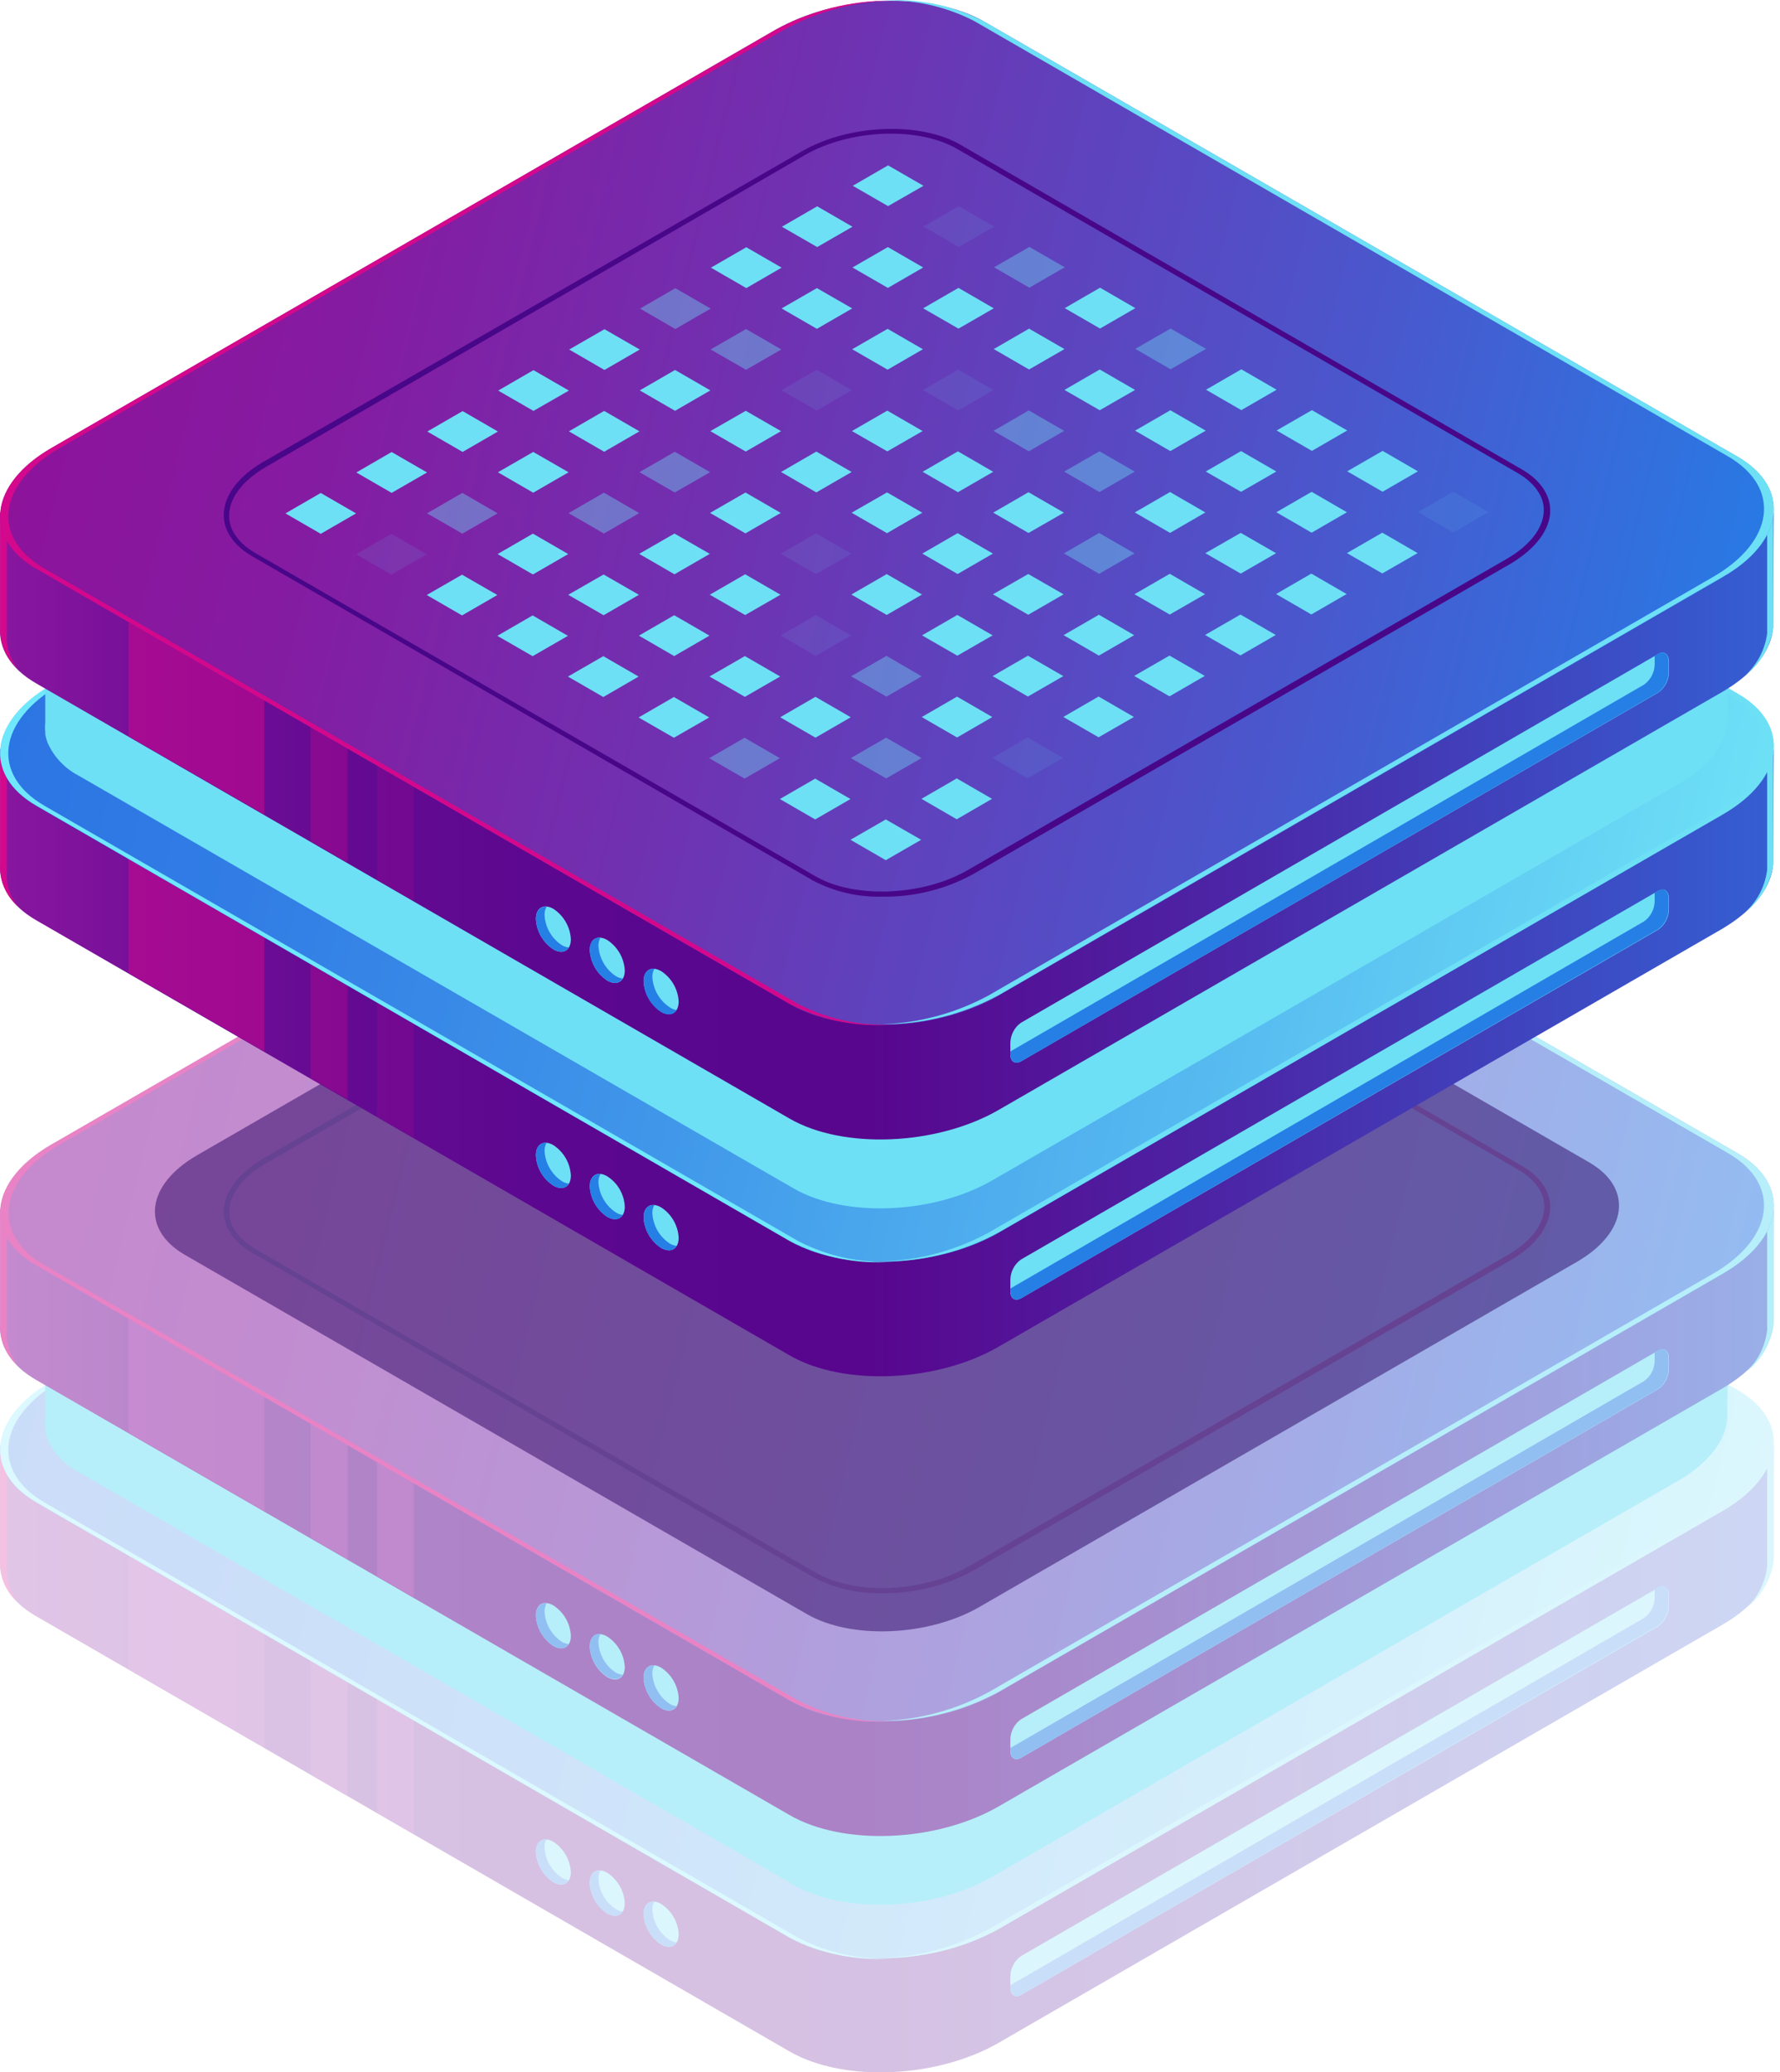 <svg width="116" height="135" viewBox="0 0 116 135" fill="none" xmlns="http://www.w3.org/2000/svg">
<g opacity="0.5">
<g opacity="0.5">
<path d="M115.597 94.209H91.239L64.122 78.549C60.634 76.535 54.536 76.79 50.501 79.115L24.391 94.209H0.009V101.632C-0.091 103 0.668 104.318 2.346 105.281L51.459 133.642C54.946 135.656 61.045 135.401 65.079 133.076L112.233 105.847C114.328 104.641 115.447 103.112 115.553 101.632L115.597 94.209Z" fill="url(#paint0_linear_450_3126)"/>
<path d="M37.203 121.954C37.203 122.681 36.694 122.98 36.066 122.613C35.734 122.397 35.458 122.107 35.259 121.764C35.06 121.422 34.945 121.038 34.922 120.642C34.922 119.915 35.432 119.623 36.066 119.983C36.395 120.201 36.67 120.492 36.867 120.834C37.065 121.176 37.18 121.56 37.203 121.954Z" fill="#6DE0F6"/>
<path d="M36.632 122.327C36.297 122.113 36.018 121.821 35.819 121.477C35.62 121.134 35.507 120.747 35.488 120.35C35.481 120.165 35.526 119.982 35.618 119.821C35.208 119.784 34.922 120.083 34.922 120.63C34.943 121.027 35.057 121.414 35.256 121.758C35.455 122.103 35.732 122.396 36.066 122.613C36.501 122.868 36.88 122.793 37.073 122.482C36.916 122.464 36.765 122.411 36.632 122.327Z" fill="#267FE5"/>
<path d="M40.716 123.981C40.716 124.708 40.206 125.007 39.572 124.64C39.24 124.423 38.965 124.131 38.767 123.787C38.569 123.444 38.456 123.059 38.434 122.663C38.434 121.93 38.944 121.637 39.572 121.998C39.905 122.215 40.182 122.508 40.381 122.853C40.58 123.197 40.694 123.584 40.716 123.981Z" fill="#6DE0F6"/>
<path d="M44.228 126.008C44.228 126.736 43.719 127.034 43.084 126.667C42.752 126.45 42.475 126.158 42.277 125.815C42.078 125.472 41.963 125.086 41.941 124.69C41.941 123.957 42.457 123.664 43.084 124.031C43.419 124.245 43.698 124.537 43.897 124.881C44.096 125.225 44.209 125.611 44.228 126.008Z" fill="#6DE0F6"/>
<path d="M40.144 124.373C39.81 124.156 39.533 123.863 39.334 123.519C39.135 123.174 39.021 122.787 39 122.39C38.995 122.205 39.04 122.023 39.131 121.861C38.72 121.824 38.434 122.129 38.434 122.676C38.456 123.072 38.569 123.457 38.767 123.8C38.965 124.144 39.24 124.436 39.572 124.653C40.013 124.908 40.393 124.839 40.585 124.522C40.429 124.504 40.279 124.453 40.144 124.373Z" fill="#267FE5"/>
<path d="M43.65 126.387C43.319 126.169 43.044 125.877 42.846 125.534C42.648 125.19 42.534 124.805 42.513 124.41C42.507 124.223 42.552 124.038 42.643 123.875C42.233 123.838 41.941 124.142 41.941 124.69C41.963 125.086 42.079 125.472 42.277 125.817C42.476 126.161 42.752 126.454 43.084 126.673C43.526 126.928 43.905 126.853 44.098 126.542C43.939 126.523 43.786 126.47 43.65 126.387Z" fill="#267FE5"/>
<path d="M6.188 94.209H0.009V101.632C-0.019 102.14 0.067 102.649 0.261 103.12C0.454 103.591 0.75 104.013 1.128 104.355C0.632 103.716 0.389 102.917 0.444 102.11V94.688H6.661C6.512 94.519 6.355 94.359 6.188 94.209Z" fill="#D4088C"/>
<path d="M107.801 94.209C107.757 94.346 107.708 94.483 107.658 94.619H115.162V102.042C115.042 103.078 114.562 104.04 113.806 104.759C114.786 103.997 115.429 102.881 115.597 101.65V94.209H107.801Z" fill="#6DE0F6"/>
<g style="mix-blend-mode:lighten" opacity="0.5">
<path d="M17.223 113.86V95.52H8.376V108.756L17.223 113.86Z" fill="#A31FA9"/>
</g>
<g style="mix-blend-mode:lighten" opacity="0.5">
<path d="M22.656 116.999V100.842H20.238V115.6L22.656 116.999Z" fill="#A31FA9"/>
</g>
<g style="mix-blend-mode:lighten" opacity="0.5">
<path d="M26.977 119.493V101.769H24.565V118.1L26.977 119.493Z" fill="#A31FA9"/>
</g>
<path d="M51.483 126.238L2.371 97.884C-1.117 95.863 -0.681 92.345 3.353 90.013L50.501 62.765C54.536 60.44 60.634 60.185 64.122 62.2L113.234 90.554C116.728 92.575 116.287 96.093 112.252 98.425L65.098 125.648C61.069 127.979 54.971 128.228 51.483 126.238Z" fill="url(#paint1_linear_450_3126)"/>
<path d="M52.024 126.238L2.912 97.883C-0.613 95.838 -0.147 92.319 3.888 89.988L51.042 62.765C53.176 61.596 55.554 60.944 57.986 60.862C55.38 60.868 52.816 61.522 50.526 62.765L3.347 89.988C-0.688 92.319 -1.129 95.838 2.365 97.858L51.483 126.238C53.542 127.293 55.853 127.758 58.16 127.58C56.033 127.675 53.918 127.212 52.024 126.238Z" fill="#70E8FC"/>
<path d="M113.241 90.553L64.128 62.199C62.066 61.142 59.75 60.679 57.439 60.862C59.541 60.776 61.63 61.237 63.5 62.199L112.613 90.553C116.1 92.574 115.665 96.093 111.63 98.424L64.476 125.647C62.343 126.812 59.968 127.464 57.538 127.549C60.18 127.559 62.782 126.905 65.104 125.647L112.258 98.424C116.293 96.093 116.734 92.574 113.241 90.553Z" fill="#6DE0F6"/>
<path d="M57.501 119.462C55.898 119.508 54.309 119.142 52.888 118.399L16.321 97.262C15.078 96.528 14.357 95.496 14.357 94.359C14.357 93.01 15.339 91.667 17.049 90.678L52.155 70.412C55.263 68.615 60.007 68.422 62.723 69.989L99.29 91.126C100.533 91.86 101.255 92.892 101.255 94.035C101.255 95.378 100.272 96.721 98.563 97.71L63.457 117.976C61.631 118.971 59.581 119.482 57.501 119.462ZM58.123 69.778C56.193 69.763 54.291 70.24 52.596 71.164L17.471 91.424C16.023 92.257 15.196 93.333 15.196 94.377C15.236 94.845 15.4 95.293 15.671 95.675C15.942 96.058 16.31 96.361 16.738 96.553L53.305 117.69C55.791 119.12 60.143 118.934 63.028 117.267L98.14 97.001C99.582 96.168 100.409 95.092 100.409 94.054C100.371 93.586 100.207 93.136 99.936 92.753C99.665 92.369 99.296 92.065 98.867 91.872L62.3 70.735C61.006 70.063 59.562 69.733 58.104 69.778H58.123Z" fill="#480689"/>
<path d="M66.528 129.968L108.074 105.934C108.284 105.785 108.455 105.588 108.575 105.36C108.695 105.132 108.76 104.88 108.764 104.622V103.939C108.764 103.435 108.454 103.199 108.074 103.423L66.528 127.432C66.319 127.582 66.148 127.78 66.029 128.009C65.91 128.238 65.847 128.492 65.844 128.75V129.427C65.819 129.968 66.124 130.167 66.528 129.968Z" fill="#6DE0F6"/>
<path d="M107.142 105.399C107.352 105.249 107.523 105.051 107.643 104.822C107.763 104.593 107.827 104.34 107.832 104.082V103.528L108.05 103.404C108.429 103.18 108.74 103.404 108.74 103.92V104.604C108.735 104.861 108.67 105.114 108.55 105.342C108.431 105.569 108.259 105.766 108.05 105.915L66.528 129.968C66.149 130.186 65.844 129.968 65.844 129.446V129.322L107.142 105.399Z" fill="#267FE5"/>
</g>
<path d="M112.644 85.399C112.65 85.283 112.65 85.166 112.644 85.051C112.644 85.051 112.644 85.013 112.644 84.995C112.58 84.21 112.238 83.474 111.68 82.918C111.315 82.531 110.897 82.198 110.437 81.93L63.811 55.024H63.768C63.348 54.776 62.907 54.568 62.45 54.402C62.377 54.375 62.302 54.354 62.226 54.34C61.792 54.192 61.35 54.071 60.902 53.979H60.827C59.892 53.809 58.942 53.734 57.992 53.755H57.47C56.422 53.806 55.381 53.956 54.362 54.203L54.219 54.234C53.715 54.364 53.219 54.522 52.733 54.707C52.64 54.744 52.54 54.763 52.447 54.8C51.9 55.016 51.368 55.27 50.855 55.558L6.095 81.395C4.112 82.545 3.049 83.994 2.949 85.399V85.573C2.949 85.647 2.949 85.722 2.949 85.797V92.442C2.927 92.649 2.927 92.857 2.949 93.064C2.947 93.109 2.947 93.155 2.949 93.201C2.986 93.398 3.04 93.591 3.111 93.779C3.521 94.687 4.226 95.43 5.113 95.886L51.738 122.792C55.052 124.707 60.84 124.471 64.663 122.258L109.423 96.427C110.223 95.978 110.94 95.396 111.543 94.705L111.581 94.662C111.768 94.436 111.937 94.195 112.084 93.941C112.203 93.729 112.301 93.506 112.376 93.275C112.397 93.225 112.413 93.173 112.426 93.12C112.496 92.897 112.542 92.668 112.563 92.436L112.644 85.399Z" fill="#6DE0F6"/>
<path d="M115.597 78.778H91.239L64.122 63.125C60.634 61.11 54.536 61.359 50.501 63.69L24.391 78.778H0.009V86.239C-0.091 87.6 0.668 88.918 2.346 89.888L51.459 118.242C54.946 120.263 61.045 120.008 65.079 117.677L112.233 90.454C114.328 89.241 115.447 87.712 115.553 86.239L115.597 78.778Z" fill="url(#paint2_linear_450_3126)"/>
<path d="M6.188 78.778H0.009V86.238C-0.012 86.744 0.079 87.248 0.276 87.715C0.473 88.181 0.77 88.598 1.146 88.936C0.643 88.299 0.392 87.497 0.444 86.686V79.257H6.661C6.518 79.089 6.356 78.934 6.188 78.778Z" fill="#D4088C"/>
<path d="M107.801 78.778C107.757 78.915 107.708 79.052 107.658 79.189H115.162V86.649C115.04 87.684 114.561 88.645 113.806 89.365C114.785 88.602 115.428 87.487 115.597 86.257V78.797L107.801 78.778Z" fill="#6DE0F6"/>
<g style="mix-blend-mode:lighten" opacity="0.5">
<path d="M17.223 98.435V80.096H8.376V93.325L17.223 98.435Z" fill="#A31FA9"/>
</g>
<g style="mix-blend-mode:lighten" opacity="0.5">
<path d="M22.656 101.568V85.411H20.238V100.176L22.656 101.568Z" fill="#A31FA9"/>
</g>
<g style="mix-blend-mode:lighten" opacity="0.5">
<path d="M26.977 104.068V86.338H24.565V102.669L26.977 104.068Z" fill="#A31FA9"/>
</g>
<path d="M51.483 110.782L2.371 82.427C-1.117 80.413 -0.681 76.888 3.353 74.563L50.507 47.334C54.542 45.009 60.641 44.754 64.128 46.774L113.24 75.129C116.734 77.143 116.293 80.668 112.258 82.993L65.104 110.222C61.069 112.56 54.971 112.802 51.483 110.782Z" fill="url(#paint3_linear_450_3126)"/>
<path d="M52.024 110.782L2.912 82.427C-0.582 80.413 -0.141 76.888 3.894 74.563L51.048 47.334C53.181 46.165 55.556 45.509 57.986 45.419C55.38 45.428 52.818 46.082 50.526 47.321L3.347 74.563C-0.688 76.888 -1.129 80.413 2.365 82.427L51.477 110.782C53.536 111.837 55.847 112.302 58.154 112.125C56.028 112.221 53.915 111.758 52.024 110.782Z" fill="#D4088C"/>
<path d="M113.241 75.129L64.128 46.774C62.064 45.712 59.747 45.243 57.433 45.419C59.535 45.334 61.624 45.797 63.494 46.761L112.606 75.116C116.094 77.13 115.659 80.655 111.624 82.98L64.47 110.21C62.337 111.375 59.961 112.026 57.532 112.112C60.173 112.119 62.774 111.465 65.098 110.21L112.252 82.98C116.293 80.668 116.734 77.124 113.241 75.129Z" fill="#6DE0F6"/>
<path d="M57.501 103.788C55.942 103.831 54.397 103.476 53.013 102.756L16.446 81.619C15.258 80.935 14.581 79.978 14.581 78.927C14.581 77.683 15.519 76.44 17.148 75.47L52.279 55.222C55.325 53.463 59.95 53.277 62.593 54.8L99.16 75.937C100.347 76.627 101.025 77.578 101.025 78.629C101.025 79.872 100.086 81.146 98.457 82.091L63.351 102.358C61.554 103.323 59.541 103.816 57.501 103.788ZM58.123 54.103C56.15 54.086 54.205 54.572 52.472 55.515L17.341 75.787C15.818 76.664 14.941 77.82 14.941 78.952C14.941 79.878 15.563 80.73 16.614 81.351L53.181 102.457C55.729 103.931 60.205 103.744 63.127 102.041L98.24 81.768C99.763 80.891 100.639 79.735 100.639 78.604C100.639 77.677 100.017 76.832 98.967 76.21L62.4 55.073C61.072 54.398 59.593 54.07 58.104 54.122L58.123 54.103Z" fill="#480689"/>
<path d="M66.528 114.518L108.074 90.49C108.284 90.34 108.456 90.142 108.576 89.913C108.696 89.684 108.76 89.431 108.764 89.172V88.495C108.764 87.985 108.454 87.755 108.074 87.972L66.528 112.007C66.319 112.156 66.148 112.353 66.03 112.581C65.911 112.809 65.847 113.061 65.844 113.318V114.002C65.819 114.506 66.124 114.742 66.528 114.518Z" fill="#6DE0F6"/>
<path d="M107.142 89.968C107.351 89.819 107.523 89.622 107.643 89.394C107.763 89.166 107.827 88.914 107.832 88.656V88.103L108.05 87.972C108.429 87.755 108.74 87.972 108.74 88.495V89.172C108.736 89.431 108.671 89.684 108.551 89.913C108.431 90.142 108.26 90.34 108.05 90.49L66.528 114.518C66.149 114.742 65.844 114.518 65.844 114.002V113.871L107.142 89.968Z" fill="#267FE5"/>
<path d="M37.203 106.561C37.203 107.294 36.694 107.586 36.066 107.226C35.733 107.009 35.456 106.716 35.257 106.371C35.058 106.027 34.943 105.64 34.922 105.243C34.922 104.515 35.432 104.217 36.066 104.584C36.397 104.801 36.673 105.093 36.871 105.436C37.068 105.78 37.182 106.165 37.203 106.561Z" fill="#6DE0F6"/>
<path d="M36.632 106.965C36.298 106.748 36.021 106.455 35.822 106.11C35.623 105.766 35.508 105.379 35.488 104.982C35.483 104.797 35.528 104.614 35.618 104.453C35.208 104.416 34.922 104.721 34.922 105.268C34.947 105.661 35.064 106.042 35.262 106.382C35.461 106.722 35.736 107.011 36.066 107.226C36.501 107.475 36.88 107.406 37.073 107.095C36.918 107.085 36.767 107.04 36.632 106.965Z" fill="#267FE5"/>
<path d="M40.716 108.593C40.716 109.321 40.206 109.613 39.572 109.252C39.241 109.033 38.965 108.74 38.768 108.396C38.57 108.051 38.456 107.666 38.434 107.269C38.434 106.542 38.944 106.243 39.572 106.61C39.906 106.827 40.183 107.12 40.382 107.465C40.581 107.809 40.695 108.196 40.716 108.593Z" fill="#6DE0F6"/>
<path d="M44.228 110.62C44.228 111.347 43.719 111.645 43.084 111.279C42.752 111.061 42.475 110.768 42.276 110.423C42.077 110.079 41.962 109.693 41.941 109.296C41.941 108.568 42.457 108.27 43.084 108.637C43.418 108.854 43.695 109.146 43.894 109.491C44.093 109.836 44.208 110.222 44.228 110.62Z" fill="#6DE0F6"/>
<path d="M40.144 108.966C39.806 108.749 39.525 108.454 39.326 108.106C39.127 107.757 39.015 107.365 39 106.964C38.993 106.779 39.038 106.596 39.131 106.436C38.72 106.392 38.434 106.697 38.434 107.244C38.455 107.641 38.569 108.027 38.766 108.371C38.964 108.716 39.24 109.009 39.572 109.227C40.013 109.482 40.393 109.407 40.585 109.097C40.43 109.086 40.28 109.042 40.144 108.966Z" fill="#267FE5"/>
<path d="M43.65 111C43.319 110.781 43.044 110.488 42.846 110.144C42.648 109.799 42.534 109.413 42.513 109.017C42.507 108.832 42.553 108.649 42.643 108.488C42.233 108.451 41.941 108.756 41.941 109.303C41.963 109.699 42.078 110.084 42.277 110.428C42.475 110.771 42.752 111.063 43.084 111.28C43.526 111.535 43.905 111.46 44.098 111.149C43.94 111.13 43.788 111.079 43.65 111Z" fill="#267FE5"/>
</g>
<path opacity="0.5" d="M52.584 105.149L12.044 81.743C9.16 80.076 9.52 77.173 12.852 75.252L51.776 52.779C55.102 50.858 60.137 50.646 63.022 52.312L103.561 75.719C106.446 77.385 106.085 80.288 102.753 82.209L63.83 104.682C60.504 106.603 55.468 106.815 52.584 105.149Z" fill="#2A0263"/>
<path d="M115.597 48.832H91.239L64.122 33.178C60.634 31.157 54.536 31.412 50.501 33.744L24.391 48.832H0.009V56.292C-0.091 57.653 0.668 58.971 2.346 59.941L51.459 88.296C54.946 90.31 61.045 90.061 65.079 87.73L112.233 60.507C114.328 59.264 115.447 57.765 115.553 56.292L115.597 48.832Z" fill="url(#paint4_linear_450_3126)"/>
<path d="M6.188 48.831H0.009V56.291C-0.018 56.8 0.069 57.307 0.263 57.778C0.456 58.249 0.751 58.671 1.128 59.014C0.625 58.367 0.381 57.556 0.444 56.739V49.31H6.661C6.518 49.148 6.356 48.986 6.188 48.831Z" fill="#D4088C"/>
<path d="M107.801 48.831C107.757 48.968 107.708 49.104 107.658 49.241H115.162V56.67C115.032 57.71 114.541 58.672 113.775 59.387C114.753 58.622 115.395 57.508 115.566 56.279V48.818L107.801 48.831Z" fill="#6DE0F6"/>
<g style="mix-blend-mode:lighten" opacity="0.5">
<path d="M17.223 68.489V50.149H8.376V63.379L17.223 68.489Z" fill="#D4088C"/>
</g>
<g style="mix-blend-mode:lighten" opacity="0.3">
<path d="M22.656 71.622V55.465H20.238V70.23L22.656 71.622Z" fill="#D4088C"/>
</g>
<g style="mix-blend-mode:lighten" opacity="0.15">
<path d="M26.977 74.121V56.391H24.565V72.722L26.977 74.121Z" fill="#D4088C"/>
</g>
<path d="M51.483 80.854L2.371 52.5C-1.117 50.485 -0.681 46.961 3.353 44.635L50.507 17.406C54.542 15.081 60.641 14.826 64.128 16.84L113.24 45.201C116.734 47.215 116.293 50.74 112.258 53.065L65.104 80.288C61.069 82.601 54.971 82.856 51.483 80.854Z" fill="url(#paint5_linear_450_3126)"/>
<path d="M52.024 80.853L2.912 52.499C-0.613 50.466 -0.147 46.941 3.888 44.616L51.042 17.387C53.177 16.221 55.555 15.57 57.986 15.484C55.38 15.49 52.816 16.144 50.526 17.387L3.347 44.616C-0.688 46.941 -1.129 50.466 2.365 52.48L51.483 80.853C53.542 81.909 55.853 82.374 58.16 82.196C56.032 82.294 53.917 81.831 52.024 80.853Z" fill="#70E8FC"/>
<path d="M113.241 45.181L64.122 16.821C62.057 15.77 59.743 15.307 57.433 15.484C59.535 15.401 61.622 15.861 63.494 16.821L112.606 45.181C116.094 47.196 115.659 50.721 111.624 53.046L64.476 80.269C62.345 81.439 59.969 82.093 57.538 82.177C60.181 82.185 62.782 81.529 65.104 80.269L112.258 53.046C116.293 50.721 116.734 47.196 113.241 45.181Z" fill="#6DE0F6"/>
<path d="M57.501 74.084C55.898 74.13 54.309 73.764 52.888 73.02L16.321 51.883C15.078 51.156 14.357 50.124 14.357 48.98C14.357 47.631 15.339 46.288 17.049 45.3L52.155 25.033C55.263 23.237 60.007 23.05 62.723 24.611L99.29 45.748C100.533 46.481 101.255 47.513 101.255 48.657C101.255 50.006 100.272 51.343 98.563 52.331L63.457 72.604C61.629 73.594 59.58 74.103 57.501 74.084ZM53.305 72.293C55.791 73.729 60.143 73.536 63.028 71.877L98.14 51.635C99.582 50.802 100.409 49.726 100.409 48.688C100.409 47.855 99.862 47.084 98.867 46.506L62.3 25.369C59.814 23.939 55.462 24.126 52.577 25.792L17.471 46.04C16.023 46.879 15.196 47.955 15.196 48.993C15.236 49.46 15.4 49.908 15.671 50.291C15.942 50.673 16.31 50.976 16.738 51.169L53.305 72.293Z" fill="#480689"/>
<path d="M66.528 84.584L108.074 60.556C108.284 60.406 108.456 60.208 108.575 59.979C108.695 59.75 108.76 59.497 108.764 59.239V58.548C108.764 58.039 108.454 57.809 108.074 58.026L66.528 82.054C66.319 82.205 66.148 82.403 66.03 82.632C65.911 82.861 65.847 83.114 65.844 83.372V84.056C65.819 84.584 66.124 84.789 66.528 84.584Z" fill="#6DE0F6"/>
<path d="M107.142 60.022C107.351 59.872 107.523 59.676 107.643 59.448C107.763 59.22 107.827 58.967 107.832 58.71V58.151L108.05 58.026C108.429 57.809 108.74 58.026 108.74 58.548V59.226C108.735 59.484 108.67 59.738 108.551 59.967C108.431 60.195 108.259 60.393 108.05 60.544L66.528 84.584C66.149 84.802 65.844 84.584 65.844 84.068V83.938L107.142 60.022Z" fill="#267FE5"/>
<path d="M112.644 40.022C112.65 39.906 112.65 39.79 112.644 39.674C112.644 39.674 112.644 39.637 112.644 39.618C112.581 38.835 112.239 38.1 111.68 37.548C111.319 37.157 110.899 36.823 110.437 36.559L63.811 9.653H63.768C63.347 9.409 62.906 9.201 62.45 9.032L62.226 8.969C61.793 8.821 61.351 8.702 60.902 8.615H60.827C59.892 8.448 58.942 8.373 57.992 8.391H57.47C56.422 8.441 55.381 8.593 54.362 8.845H54.219C53.715 8.971 53.218 9.126 52.733 9.311C52.64 9.349 52.54 9.374 52.447 9.405C51.898 9.62 51.367 9.876 50.855 10.169L6.095 36C4.112 37.15 3.049 38.605 2.949 40.004V40.178C2.949 40.252 2.949 40.327 2.949 40.408V47.072C2.927 47.279 2.927 47.487 2.949 47.694C2.946 47.739 2.946 47.785 2.949 47.83C2.984 48.028 3.038 48.222 3.111 48.408C3.522 49.318 4.227 50.062 5.113 50.522L51.738 77.428C55.052 79.337 60.84 79.101 64.663 76.894L109.423 51.057C110.225 50.61 110.942 50.028 111.543 49.335L111.581 49.297C111.769 49.07 111.937 48.826 112.084 48.57C112.201 48.358 112.299 48.135 112.376 47.905C112.376 47.849 112.414 47.799 112.426 47.75C112.495 47.527 112.541 47.298 112.563 47.066L112.644 40.022Z" fill="#6DE0F6"/>
<path d="M115.597 33.401H91.239L64.122 17.748C60.634 15.733 54.536 15.988 50.501 18.313L24.391 33.401H0.009V40.861C-0.091 42.229 0.668 43.541 2.346 44.511L51.459 72.871C54.946 74.886 61.045 74.631 65.079 72.306L112.233 45.076C114.328 43.87 115.447 42.335 115.553 40.861L115.597 33.401Z" fill="url(#paint6_linear_450_3126)"/>
<path d="M6.188 33.401H0.009V40.861C-0.011 41.366 0.081 41.869 0.277 42.334C0.474 42.8 0.771 43.216 1.146 43.553C0.644 42.917 0.394 42.118 0.444 41.309V33.849H6.661C6.518 33.718 6.356 33.557 6.188 33.401Z" fill="#D4088C"/>
<path d="M107.801 33.401C107.757 33.538 107.708 33.675 107.658 33.811H115.162V41.272C115.026 42.301 114.536 43.251 113.775 43.957C114.755 43.195 115.398 42.079 115.566 40.849V33.389L107.801 33.401Z" fill="#6DE0F6"/>
<g style="mix-blend-mode:lighten" opacity="0.5">
<path d="M17.223 53.059V34.72H8.376V47.955L17.223 53.059Z" fill="#D4088C"/>
</g>
<g style="mix-blend-mode:lighten" opacity="0.3">
<path d="M22.656 56.191V40.034H20.238V54.799L22.656 56.191Z" fill="#D4088C"/>
</g>
<g style="mix-blend-mode:lighten" opacity="0.15">
<path d="M26.977 58.692V40.968H24.565V57.299L26.977 58.692Z" fill="#D4088C"/>
</g>
<path d="M51.483 65.412L2.371 37.051C-1.117 35.037 -0.681 31.518 3.353 29.187L50.501 1.964C54.536 -0.367 60.634 -0.585 64.122 1.398L113.234 29.753C116.728 31.773 116.287 35.292 112.252 37.617L65.098 64.846C61.069 67.178 54.971 67.426 51.483 65.412Z" fill="url(#paint7_linear_450_3126)"/>
<path d="M52.024 65.412L2.912 37.051C-0.613 35.036 -0.147 31.518 3.888 29.186L51.042 1.963C53.174 0.786 55.552 0.126 57.986 0.036C55.38 0.044 52.816 0.7 50.526 1.945L3.347 29.186C-0.688 31.518 -1.129 35.036 2.365 37.051L51.477 65.412C53.537 66.465 55.848 66.928 58.154 66.748C56.029 66.843 53.916 66.382 52.024 65.412Z" fill="#D4088C"/>
<path d="M113.241 29.752L64.128 1.398C62.066 0.331 59.748 -0.14 57.433 0.036C59.535 -0.05 61.623 0.41 63.494 1.373L112.606 29.727C116.094 31.748 115.659 35.267 111.624 37.592L64.47 64.821C62.337 65.986 59.961 66.638 57.532 66.723C60.174 66.733 62.775 66.079 65.098 64.821L112.252 37.592C116.293 35.291 116.734 31.773 113.241 29.752Z" fill="#6DE0F6"/>
<path d="M66.528 69.147L108.074 45.114C108.284 44.964 108.455 44.767 108.575 44.54C108.695 44.312 108.76 44.059 108.764 43.802V43.118C108.764 42.614 108.454 42.378 108.074 42.596L66.528 66.63C66.319 66.779 66.148 66.976 66.03 67.204C65.911 67.432 65.847 67.684 65.844 67.941V68.625C65.819 69.129 66.124 69.365 66.528 69.147Z" fill="#6DE0F6"/>
<path d="M107.142 44.598C107.352 44.447 107.523 44.25 107.643 44.021C107.763 43.792 107.827 43.538 107.832 43.28V42.727L108.05 42.596C108.429 42.379 108.74 42.596 108.74 43.119V43.803C108.735 44.06 108.67 44.313 108.55 44.54C108.431 44.768 108.259 44.965 108.05 45.114L66.528 69.148C66.149 69.366 65.844 69.148 65.844 68.626V68.495L107.142 44.598Z" fill="#267FE5"/>
<path d="M57.874 13.427L55.574 12.103L57.874 10.773L60.181 12.103L57.874 13.427Z" fill="#6DE0F6"/>
<path opacity="0.1" d="M62.481 16.088L60.181 14.758L62.481 13.428L64.781 14.758L62.481 16.088Z" fill="#6DE0F6"/>
<path opacity="0.4" d="M67.081 18.741L64.781 17.411L67.081 16.087L69.388 17.411L67.081 18.741Z" fill="#6DE0F6"/>
<path d="M71.688 21.403L69.388 20.073L71.688 18.742L73.988 20.073L71.688 21.403Z" fill="#6DE0F6"/>
<path opacity="0.4" d="M76.288 24.058L73.988 22.727L76.288 21.403L78.595 22.727L76.288 24.058Z" fill="#6DE0F6"/>
<path d="M80.895 26.718L78.595 25.388L80.895 24.058L83.195 25.388L80.895 26.718Z" fill="#6DE0F6"/>
<path d="M85.495 29.373L83.195 28.043L85.495 26.719L87.795 28.043L85.495 29.373Z" fill="#6DE0F6"/>
<path d="M90.102 32.034L87.795 30.703L90.102 29.373L92.402 30.703L90.102 32.034Z" fill="#6DE0F6"/>
<path opacity="0.1" d="M94.702 34.688L92.402 33.357L94.702 32.033L97.002 33.357L94.702 34.688Z" fill="#6DE0F6"/>
<path d="M53.255 16.094L50.955 14.77L53.255 13.44L55.555 14.77L53.255 16.094Z" fill="#6DE0F6"/>
<path d="M57.862 18.756L55.555 17.425L57.862 16.095L60.162 17.425L57.862 18.756Z" fill="#6DE0F6"/>
<path d="M62.462 21.409L60.162 20.084L62.462 18.754L64.762 20.084L62.462 21.409Z" fill="#6DE0F6"/>
<path d="M67.062 24.07L64.762 22.74L67.062 21.409L69.369 22.74L67.062 24.07Z" fill="#6DE0F6"/>
<path d="M71.669 26.725L69.369 25.401L71.669 24.07L73.969 25.401L71.669 26.725Z" fill="#6DE0F6"/>
<path d="M76.27 29.385L73.969 28.055L76.27 26.725L78.576 28.055L76.27 29.385Z" fill="#6DE0F6"/>
<path d="M80.876 32.04L78.576 30.716L80.876 29.386L83.176 30.716L80.876 32.04Z" fill="#6DE0F6"/>
<path d="M85.477 34.701L83.176 33.37L85.477 32.04L87.777 33.37L85.477 34.701Z" fill="#6DE0F6"/>
<path d="M90.083 37.355L87.777 36.031L90.083 34.7L92.383 36.031L90.083 37.355Z" fill="#6DE0F6"/>
<path d="M48.636 18.767L46.33 17.437L48.636 16.106L50.936 17.437L48.636 18.767Z" fill="#6DE0F6"/>
<path d="M53.236 21.422L50.936 20.092L53.236 18.768L55.537 20.092L53.236 21.422Z" fill="#6DE0F6"/>
<path d="M57.843 24.082L55.537 22.751L57.843 21.421L60.143 22.751L57.843 24.082Z" fill="#6DE0F6"/>
<path opacity="0.1" d="M62.444 26.738L60.143 25.407L62.444 24.083L64.744 25.407L62.444 26.738Z" fill="#6DE0F6"/>
<path opacity="0.4" d="M67.044 29.398L64.744 28.068L67.044 26.737L69.35 28.068L67.044 29.398Z" fill="#6DE0F6"/>
<path opacity="0.4" d="M71.65 32.053L69.35 30.723L71.65 29.398L73.951 30.723L71.65 32.053Z" fill="#6DE0F6"/>
<path d="M76.251 34.714L73.951 33.383L76.251 32.053L78.551 33.383L76.251 34.714Z" fill="#6DE0F6"/>
<path d="M80.857 37.367L78.551 36.037L80.857 34.713L83.158 36.037L80.857 37.367Z" fill="#6DE0F6"/>
<path d="M85.458 40.028L83.158 38.698L85.458 37.367L87.758 38.698L85.458 40.028Z" fill="#6DE0F6"/>
<path opacity="0.4" d="M44.011 21.434L41.711 20.104L44.011 18.773L46.311 20.104L44.011 21.434Z" fill="#6DE0F6"/>
<path opacity="0.4" d="M48.617 24.089L46.311 22.765L48.617 21.435L50.918 22.765L48.617 24.089Z" fill="#6DE0F6"/>
<path opacity="0.1" d="M53.218 26.749L50.918 25.418L53.218 24.088L55.518 25.418L53.218 26.749Z" fill="#6DE0F6"/>
<path d="M57.825 29.405L55.518 28.08L57.825 26.75L60.125 28.08L57.825 29.405Z" fill="#6DE0F6"/>
<path d="M62.425 32.064L60.125 30.734L62.425 29.403L64.725 30.734L62.425 32.064Z" fill="#6DE0F6"/>
<path d="M67.025 34.72L64.725 33.396L67.025 32.065L69.332 33.396L67.025 34.72Z" fill="#6DE0F6"/>
<path opacity="0.4" d="M71.632 37.38L69.332 36.05L71.632 34.72L73.932 36.05L71.632 37.38Z" fill="#6DE0F6"/>
<path d="M76.232 40.034L73.932 38.71L76.232 37.38L78.532 38.71L76.232 40.034Z" fill="#6DE0F6"/>
<path d="M80.839 42.695L78.532 41.365L80.839 40.034L83.139 41.365L80.839 42.695Z" fill="#6DE0F6"/>
<path d="M39.392 24.101L37.092 22.77L39.392 21.446L41.692 22.77L39.392 24.101Z" fill="#6DE0F6"/>
<path d="M43.992 26.762L41.692 25.432L43.992 24.102L46.292 25.432L43.992 26.762Z" fill="#6DE0F6"/>
<path d="M48.599 29.416L46.292 28.086L48.599 26.762L50.899 28.086L48.599 29.416Z" fill="#6DE0F6"/>
<path d="M53.199 32.078L50.899 30.747L53.199 29.417L55.499 30.747L53.199 32.078Z" fill="#6DE0F6"/>
<path d="M57.806 34.732L55.499 33.401L57.806 32.077L60.106 33.401L57.806 34.732Z" fill="#6DE0F6"/>
<path d="M62.406 37.393L60.106 36.063L62.406 34.732L64.706 36.063L62.406 37.393Z" fill="#6DE0F6"/>
<path d="M67.007 40.047L64.706 38.717L67.007 37.393L69.313 38.717L67.007 40.047Z" fill="#6DE0F6"/>
<path d="M71.613 42.708L69.313 41.377L71.613 40.047L73.913 41.377L71.613 42.708Z" fill="#6DE0F6"/>
<path d="M76.214 45.363L73.913 44.032L76.214 42.708L78.514 44.032L76.214 45.363Z" fill="#6DE0F6"/>
<path d="M34.766 26.768L32.466 25.444L34.766 24.113L37.073 25.444L34.766 26.768Z" fill="#6DE0F6"/>
<path d="M39.373 29.429L37.073 28.099L39.373 26.769L41.673 28.099L39.373 29.429Z" fill="#6DE0F6"/>
<path opacity="0.4" d="M43.974 32.083L41.673 30.759L43.974 29.429L46.274 30.759L43.974 32.083Z" fill="#6DE0F6"/>
<path d="M48.58 34.745L46.274 33.414L48.58 32.084L50.88 33.414L48.58 34.745Z" fill="#6DE0F6"/>
<path opacity="0.1" d="M53.181 37.399L50.88 36.075L53.181 34.744L55.481 36.075L53.181 37.399Z" fill="#6DE0F6"/>
<path d="M57.787 40.06L55.481 38.73L57.787 37.399L60.087 38.73L57.787 40.06Z" fill="#6DE0F6"/>
<path d="M62.388 42.714L60.087 41.39L62.388 40.06L64.688 41.39L62.388 42.714Z" fill="#6DE0F6"/>
<path d="M66.988 45.375L64.688 44.044L66.988 42.714L69.294 44.044L66.988 45.375Z" fill="#6DE0F6"/>
<path d="M71.594 48.029L69.294 46.705L71.594 45.375L73.895 46.705L71.594 48.029Z" fill="#6DE0F6"/>
<path d="M30.148 29.441L27.847 28.111L30.148 26.78L32.448 28.111L30.148 29.441Z" fill="#6DE0F6"/>
<path d="M34.748 32.096L32.448 30.766L34.748 29.441L37.054 30.766L34.748 32.096Z" fill="#6DE0F6"/>
<path opacity="0.4" d="M39.355 34.757L37.054 33.426L39.355 32.096L41.655 33.426L39.355 34.757Z" fill="#6DE0F6"/>
<path d="M43.955 37.411L41.655 36.081L43.955 34.757L46.255 36.081L43.955 37.411Z" fill="#6DE0F6"/>
<path d="M48.562 40.066L46.255 38.742L48.562 37.411L50.862 38.742L48.562 40.066Z" fill="#6DE0F6"/>
<path opacity="0.1" d="M53.162 42.727L50.862 41.396L53.162 40.072L55.462 41.396L53.162 42.727Z" fill="#6DE0F6"/>
<path opacity="0.4" d="M57.769 45.381L55.462 44.057L57.769 42.727L60.069 44.057L57.769 45.381Z" fill="#6DE0F6"/>
<path d="M62.369 48.042L60.069 46.711L62.369 45.381L64.669 46.711L62.369 48.042Z" fill="#6DE0F6"/>
<path opacity="0.1" d="M66.969 50.703L64.669 49.372L66.969 48.042L69.276 49.372L66.969 50.703Z" fill="#6DE0F6"/>
<path d="M25.522 32.108L23.222 30.778L25.522 29.447L27.829 30.778L25.522 32.108Z" fill="#6DE0F6"/>
<path opacity="0.4" d="M30.129 34.764L27.829 33.44L30.129 32.109L32.429 33.44L30.129 34.764Z" fill="#6DE0F6"/>
<path d="M34.729 37.423L32.429 36.093L34.729 34.763L37.029 36.093L34.729 37.423Z" fill="#6DE0F6"/>
<path d="M39.336 40.078L37.029 38.748L39.336 37.424L41.636 38.748L39.336 40.078Z" fill="#6DE0F6"/>
<path d="M43.936 42.739L41.636 41.408L43.936 40.078L46.236 41.408L43.936 42.739Z" fill="#6DE0F6"/>
<path d="M48.543 45.394L46.236 44.07L48.543 42.739L50.843 44.07L48.543 45.394Z" fill="#6DE0F6"/>
<path d="M53.143 48.054L50.843 46.724L53.143 45.394L55.443 46.724L53.143 48.054Z" fill="#6DE0F6"/>
<path opacity="0.4" d="M57.75 50.709L55.443 49.385L57.75 48.055L60.05 49.385L57.75 50.709Z" fill="#6DE0F6"/>
<path d="M62.35 53.37L60.05 52.039L62.35 50.709L64.65 52.039L62.35 53.37Z" fill="#6DE0F6"/>
<path d="M20.903 34.775L18.603 33.445L20.903 32.114L23.203 33.445L20.903 34.775Z" fill="#6DE0F6"/>
<path opacity="0.1" d="M25.503 37.437L23.203 36.107L25.503 34.776L27.81 36.107L25.503 37.437Z" fill="#6DE0F6"/>
<path d="M30.11 40.091L27.81 38.761L30.11 37.437L32.41 38.761L30.11 40.091Z" fill="#6DE0F6"/>
<path d="M34.711 42.745L32.41 41.421L34.711 40.091L37.011 41.421L34.711 42.745Z" fill="#6DE0F6"/>
<path d="M39.317 45.406L37.011 44.075L39.317 42.745L41.617 44.075L39.317 45.406Z" fill="#6DE0F6"/>
<path d="M43.917 48.061L41.617 46.737L43.917 45.406L46.218 46.737L43.917 48.061Z" fill="#6DE0F6"/>
<path opacity="0.4" d="M48.524 50.721L46.218 49.391L48.524 48.06L50.824 49.391L48.524 50.721Z" fill="#6DE0F6"/>
<path d="M53.124 53.382L50.824 52.052L53.124 50.722L55.425 52.052L53.124 53.382Z" fill="#6DE0F6"/>
<path d="M57.725 56.036L55.425 54.706L57.725 53.382L60.031 54.706L57.725 56.036Z" fill="#6DE0F6"/>
<path d="M57.501 58.411C55.942 58.455 54.397 58.099 53.013 57.38L16.446 36.243C15.258 35.559 14.581 34.601 14.581 33.551C14.581 32.307 15.519 31.033 17.148 30.094L52.279 9.846C55.325 8.093 59.95 7.9 62.593 9.43L99.16 30.567C100.347 31.25 101.025 32.208 101.025 33.252C101.025 34.496 100.086 35.739 98.457 36.715L63.351 56.982C61.555 57.95 59.541 58.442 57.501 58.411ZM53.149 57.087C55.698 58.561 60.174 58.368 63.096 56.665L98.208 36.398C99.731 35.515 100.608 34.359 100.608 33.227C100.608 32.307 99.986 31.456 98.936 30.834L62.369 9.697C59.82 8.224 55.344 8.416 52.422 10.12L17.341 30.411C15.818 31.294 14.929 32.444 14.929 33.607C14.929 34.533 15.55 35.385 16.601 36.006L53.149 57.087Z" fill="#480689"/>
<path d="M37.203 61.19C37.203 61.917 36.694 62.216 36.066 61.849C35.732 61.632 35.455 61.339 35.256 60.995C35.057 60.65 34.943 60.263 34.922 59.866C34.922 59.139 35.432 58.84 36.066 59.207C36.398 59.425 36.674 59.718 36.871 60.063C37.069 60.407 37.183 60.793 37.203 61.19Z" fill="#6DE0F6"/>
<path d="M36.632 61.582C36.297 61.368 36.018 61.077 35.819 60.733C35.62 60.389 35.507 60.002 35.488 59.605C35.482 59.418 35.527 59.234 35.618 59.071C35.208 59.033 34.922 59.338 34.922 59.885C34.946 60.279 35.062 60.662 35.26 61.003C35.459 61.344 35.735 61.634 36.066 61.849C36.501 62.104 36.88 62.03 37.073 61.719C36.917 61.706 36.767 61.66 36.632 61.582Z" fill="#267FE5"/>
<path d="M40.716 63.218C40.716 63.945 40.206 64.243 39.572 63.877C39.24 63.658 38.964 63.365 38.766 63.021C38.569 62.676 38.455 62.29 38.434 61.893C38.434 61.166 38.944 60.874 39.572 61.234C39.905 61.452 40.182 61.745 40.381 62.089C40.58 62.434 40.694 62.82 40.716 63.218Z" fill="#6DE0F6"/>
<path d="M44.228 65.245C44.228 65.972 43.719 66.27 43.084 65.904C42.752 65.687 42.475 65.395 42.277 65.052C42.078 64.708 41.963 64.323 41.941 63.927C41.941 63.193 42.457 62.901 43.084 63.262C43.418 63.479 43.695 63.772 43.894 64.116C44.092 64.461 44.207 64.847 44.228 65.245Z" fill="#6DE0F6"/>
<path d="M40.144 63.596C39.811 63.378 39.534 63.086 39.335 62.741C39.136 62.396 39.021 62.01 39 61.613C38.995 61.428 39.04 61.245 39.131 61.084C38.72 61.047 38.434 61.351 38.434 61.898C38.456 62.294 38.569 62.679 38.767 63.023C38.965 63.366 39.24 63.658 39.572 63.875C40.013 64.13 40.393 64.056 40.585 63.745C40.429 63.727 40.279 63.676 40.144 63.596Z" fill="#267FE5"/>
<path d="M43.65 65.623C43.318 65.405 43.042 65.112 42.845 64.767C42.647 64.423 42.533 64.037 42.513 63.64C42.507 63.455 42.553 63.273 42.643 63.111C42.233 63.074 41.941 63.379 41.941 63.926C41.96 64.327 42.073 64.718 42.272 65.067C42.471 65.416 42.749 65.713 43.084 65.934C43.526 66.183 43.905 66.114 44.098 65.803C43.937 65.777 43.784 65.715 43.65 65.623Z" fill="#267FE5"/>
<path d="M37.203 76.578C37.203 77.305 36.694 77.603 36.066 77.236C35.731 77.022 35.453 76.731 35.254 76.387C35.054 76.043 34.941 75.656 34.922 75.26C34.922 74.526 35.432 74.234 36.066 74.6C36.397 74.818 36.673 75.11 36.871 75.453C37.068 75.797 37.182 76.182 37.203 76.578Z" fill="#6DE0F6"/>
<path d="M36.632 76.956C36.298 76.739 36.021 76.446 35.822 76.102C35.623 75.757 35.508 75.37 35.488 74.973C35.483 74.788 35.528 74.606 35.618 74.445C35.208 74.407 34.922 74.712 34.922 75.259C34.941 75.656 35.054 76.043 35.254 76.386C35.453 76.73 35.731 77.022 36.066 77.236C36.501 77.491 36.88 77.422 37.073 77.105C36.917 77.087 36.767 77.036 36.632 76.956Z" fill="#267FE5"/>
<path d="M40.716 78.604C40.716 79.337 40.206 79.629 39.572 79.269C39.241 79.05 38.965 78.757 38.768 78.412C38.57 78.068 38.456 77.682 38.434 77.286C38.434 76.558 38.944 76.26 39.572 76.627C39.907 76.841 40.185 77.132 40.384 77.476C40.583 77.82 40.697 78.207 40.716 78.604Z" fill="#6DE0F6"/>
<path d="M44.228 80.63C44.228 81.364 43.719 81.656 43.084 81.295C42.752 81.077 42.476 80.784 42.277 80.439C42.079 80.095 41.963 79.709 41.941 79.312C41.941 78.585 42.457 78.286 43.084 78.653C43.417 78.869 43.695 79.161 43.894 79.504C44.092 79.848 44.207 80.234 44.228 80.63Z" fill="#6DE0F6"/>
<path d="M40.144 78.989C39.811 78.773 39.534 78.481 39.335 78.138C39.136 77.794 39.021 77.409 39 77.012C38.994 76.826 39.039 76.641 39.131 76.478C38.72 76.44 38.434 76.745 38.434 77.292C38.456 77.689 38.57 78.074 38.768 78.419C38.965 78.763 39.241 79.056 39.572 79.275C40.013 79.53 40.393 79.456 40.585 79.145C40.428 79.127 40.278 79.074 40.144 78.989Z" fill="#267FE5"/>
<path d="M43.65 81.009C43.319 80.792 43.043 80.5 42.845 80.157C42.648 79.813 42.534 79.428 42.513 79.032C42.506 78.848 42.551 78.665 42.643 78.504C42.233 78.467 41.941 78.765 41.941 79.312C41.962 79.709 42.077 80.096 42.276 80.44C42.475 80.785 42.752 81.078 43.084 81.295C43.526 81.55 43.905 81.476 44.098 81.165C43.939 81.146 43.786 81.093 43.65 81.009Z" fill="#267FE5"/>
<defs>
<linearGradient id="paint0_linear_450_3126" x1="-10.92" y1="106.096" x2="129.901" y2="106.096" gradientUnits="userSpaceOnUse">
<stop stop-color="#A31FA9"/>
<stop offset="0.07" stop-color="#8B17A0"/>
<stop offset="0.15" stop-color="#740F98"/>
<stop offset="0.24" stop-color="#640A92"/>
<stop offset="0.34" stop-color="#5B078F"/>
<stop offset="0.48" stop-color="#58068E"/>
<stop offset="0.63" stop-color="#4D22A3"/>
<stop offset="0.94" stop-color="#3168DA"/>
<stop offset="1" stop-color="#2C75E4"/>
</linearGradient>
<linearGradient id="paint1_linear_450_3126" x1="-0.234" y1="94.969" x2="108.602" y2="121.445" gradientUnits="userSpaceOnUse">
<stop stop-color="#2C75E4"/>
<stop offset="0.16" stop-color="#317DE5"/>
<stop offset="0.41" stop-color="#3F95E9"/>
<stop offset="0.73" stop-color="#56BAF0"/>
<stop offset="1" stop-color="#6DE0F6"/>
</linearGradient>
<linearGradient id="paint2_linear_450_3126" x1="-10.92" y1="90.671" x2="129.901" y2="90.671" gradientUnits="userSpaceOnUse">
<stop stop-color="#A31FA9"/>
<stop offset="0.07" stop-color="#8B17A0"/>
<stop offset="0.15" stop-color="#740F98"/>
<stop offset="0.24" stop-color="#640A92"/>
<stop offset="0.34" stop-color="#5B078F"/>
<stop offset="0.48" stop-color="#58068E"/>
<stop offset="0.63" stop-color="#4D22A3"/>
<stop offset="0.94" stop-color="#3168DA"/>
<stop offset="1" stop-color="#2C75E4"/>
</linearGradient>
<linearGradient id="paint3_linear_450_3126" x1="-0.299" y1="79.504" x2="108.539" y2="105.989" gradientUnits="userSpaceOnUse">
<stop stop-color="#8D139B"/>
<stop offset="0.17" stop-color="#851BA1"/>
<stop offset="0.43" stop-color="#6E33B2"/>
<stop offset="0.76" stop-color="#4958CD"/>
<stop offset="1" stop-color="#2979E4"/>
</linearGradient>
<linearGradient id="paint4_linear_450_3126" x1="-10.92" y1="60.718" x2="129.901" y2="60.718" gradientUnits="userSpaceOnUse">
<stop stop-color="#A31FA9"/>
<stop offset="0.07" stop-color="#8B17A0"/>
<stop offset="0.15" stop-color="#740F98"/>
<stop offset="0.24" stop-color="#640A92"/>
<stop offset="0.34" stop-color="#5B078F"/>
<stop offset="0.48" stop-color="#58068E"/>
<stop offset="0.63" stop-color="#4D22A3"/>
<stop offset="0.94" stop-color="#3168DA"/>
<stop offset="1" stop-color="#2C75E4"/>
</linearGradient>
<linearGradient id="paint5_linear_450_3126" x1="-0.415" y1="49.487" x2="108.413" y2="75.98" gradientUnits="userSpaceOnUse">
<stop stop-color="#2C75E4"/>
<stop offset="0.16" stop-color="#317DE5"/>
<stop offset="0.41" stop-color="#3F95E9"/>
<stop offset="0.73" stop-color="#56BAF0"/>
<stop offset="1" stop-color="#6DE0F6"/>
</linearGradient>
<linearGradient id="paint6_linear_450_3126" x1="-10.92" y1="45.294" x2="129.901" y2="45.294" gradientUnits="userSpaceOnUse">
<stop stop-color="#A31FA9"/>
<stop offset="0.07" stop-color="#8B17A0"/>
<stop offset="0.15" stop-color="#740F98"/>
<stop offset="0.24" stop-color="#640A92"/>
<stop offset="0.34" stop-color="#5B078F"/>
<stop offset="0.48" stop-color="#58068E"/>
<stop offset="0.63" stop-color="#4D22A3"/>
<stop offset="0.94" stop-color="#3168DA"/>
<stop offset="1" stop-color="#2C75E4"/>
</linearGradient>
<linearGradient id="paint7_linear_450_3126" x1="-0.474" y1="34.027" x2="108.352" y2="60.511" gradientUnits="userSpaceOnUse">
<stop stop-color="#8D139B"/>
<stop offset="0.17" stop-color="#851BA1"/>
<stop offset="0.43" stop-color="#6E33B2"/>
<stop offset="0.76" stop-color="#4958CD"/>
<stop offset="1" stop-color="#2979E4"/>
</linearGradient>
</defs>
</svg>
